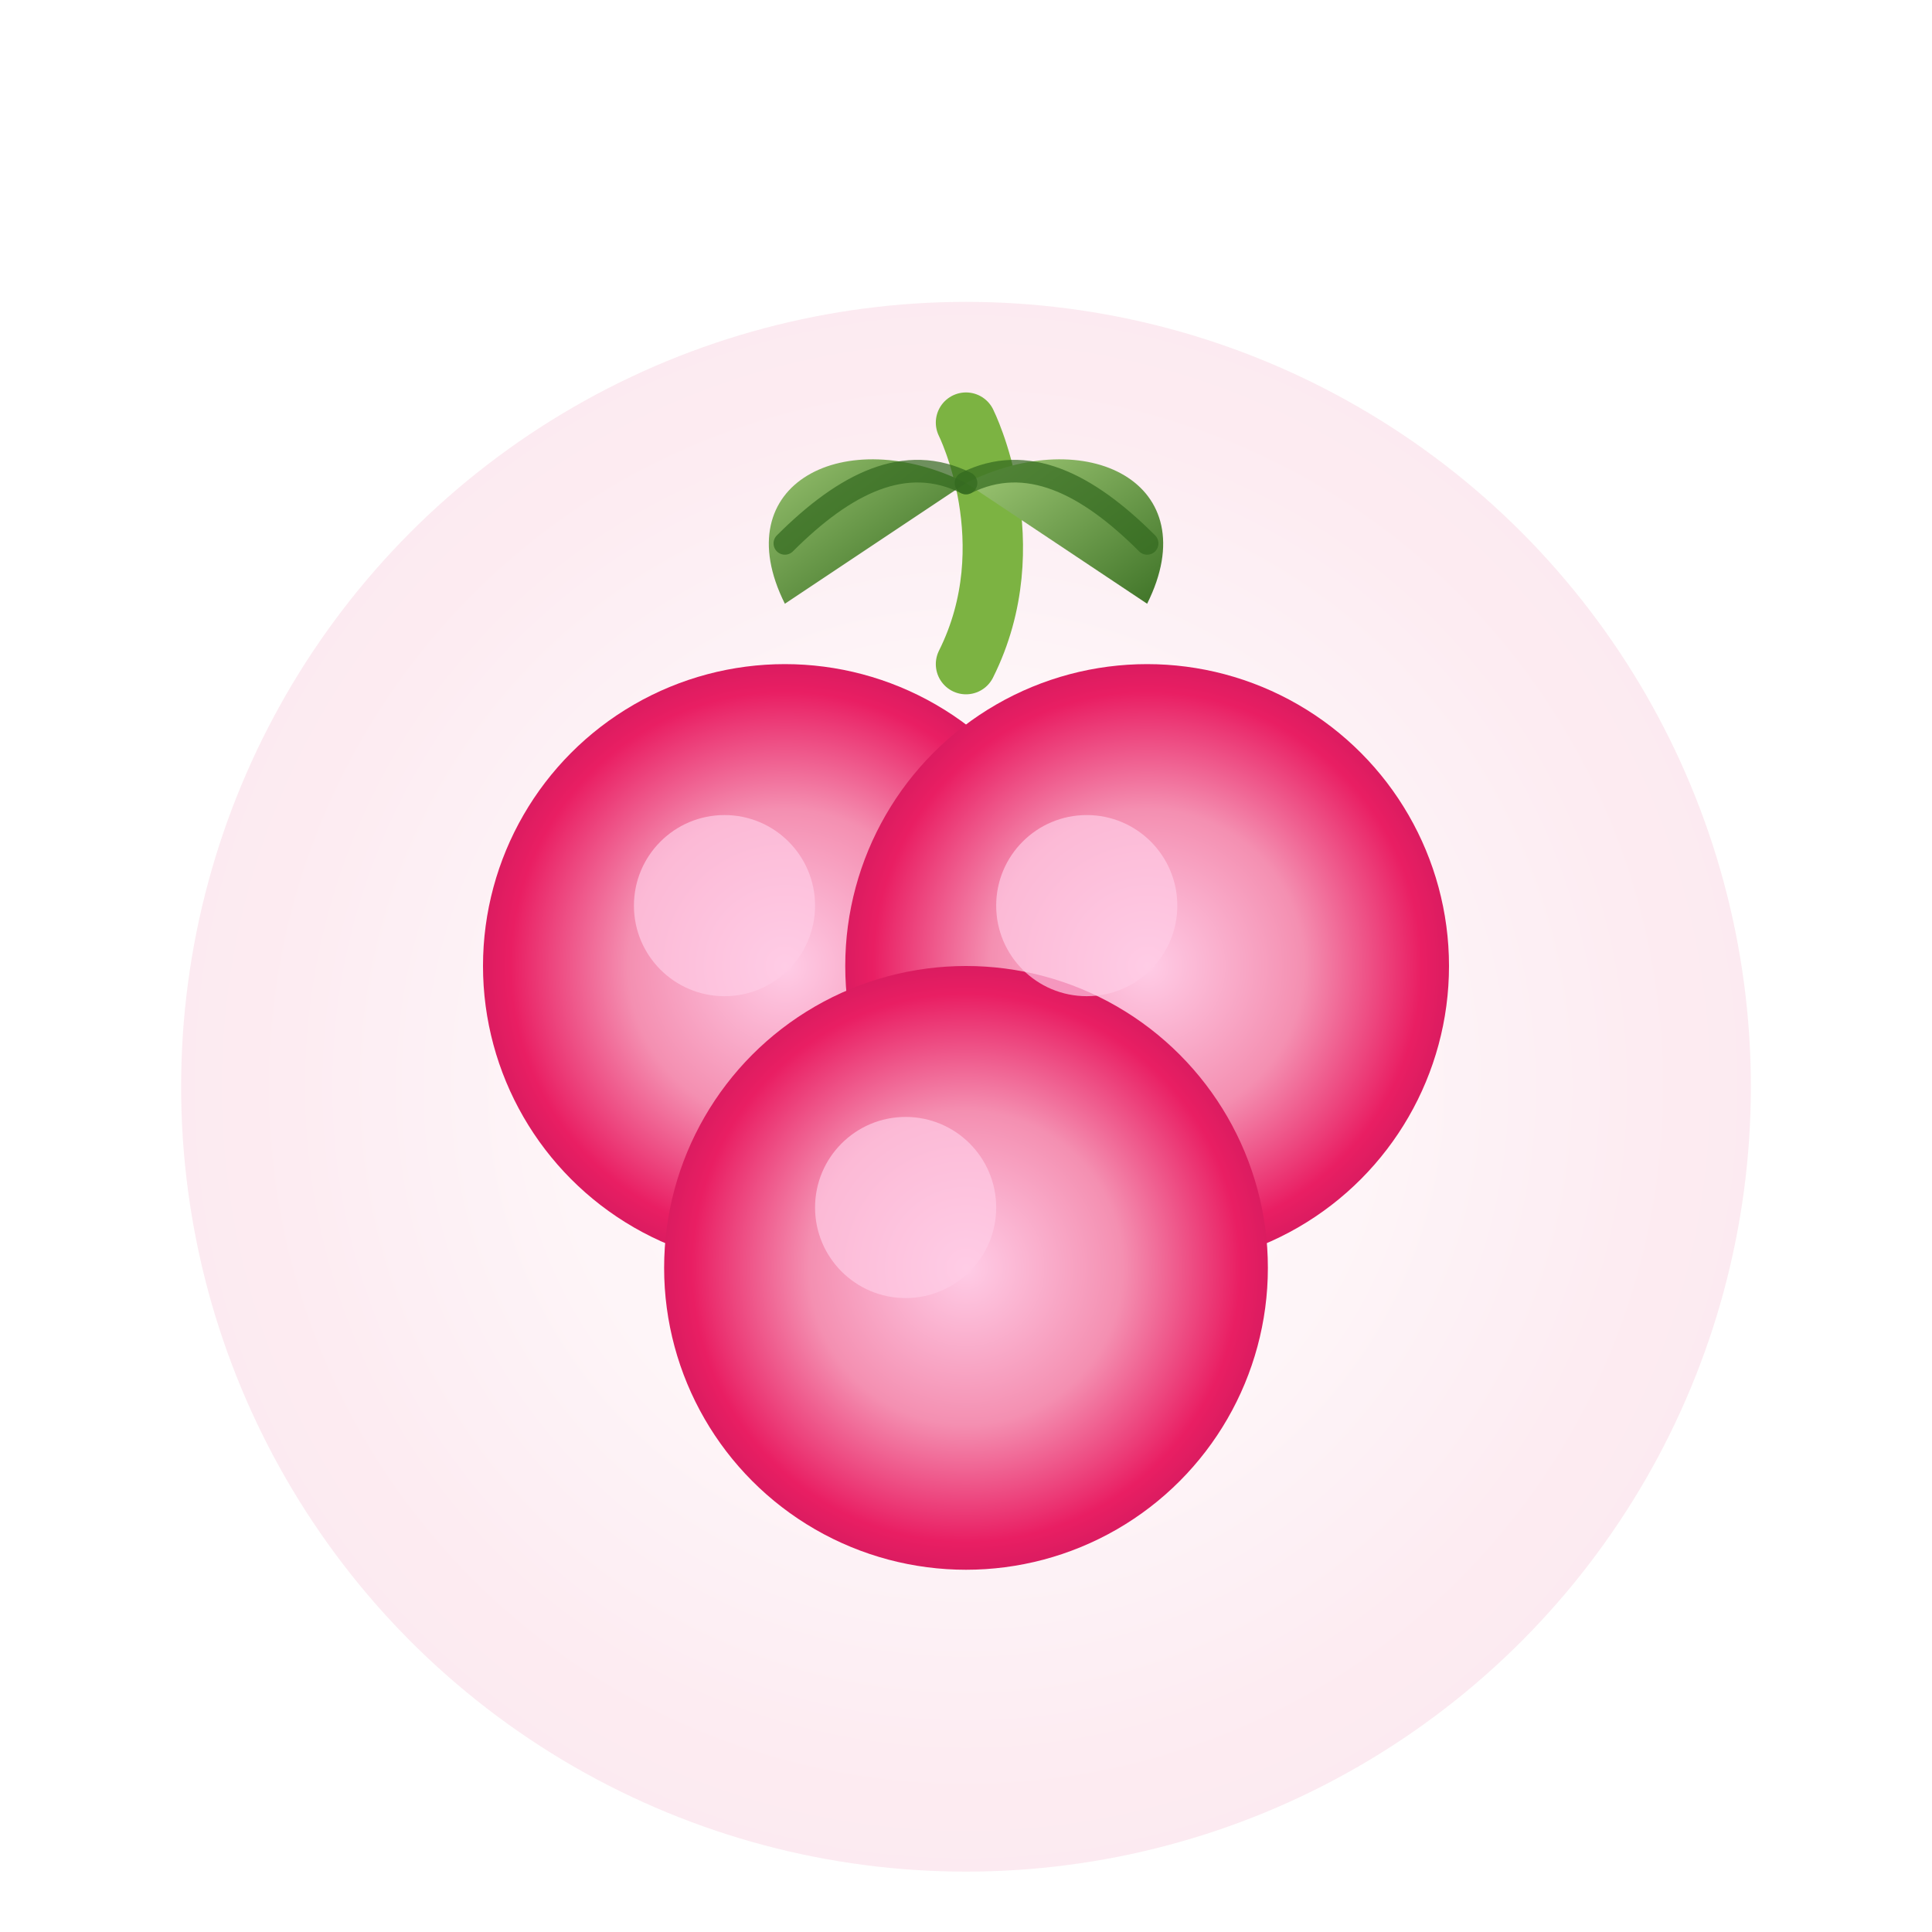 <svg xmlns="http://www.w3.org/2000/svg" viewBox="0 0 64 64">
  <!-- Berry Element Icon for Match Monsters -->
  <defs>
    <radialGradient id="berryGlow" cx="50%" cy="50%" r="65%" fx="50%" fy="50%">
      <stop offset="0%" stop-color="#ffcce6" />
      <stop offset="40%" stop-color="#f48fb1" />
      <stop offset="70%" stop-color="#e91e63" />
      <stop offset="100%" stop-color="#ad1457" />
    </radialGradient>
    <linearGradient id="leafGradient" x1="0%" y1="0%" x2="100%" y2="100%">
      <stop offset="0%" stop-color="#aed581" />
      <stop offset="100%" stop-color="#33691e" />
    </linearGradient>
    <filter id="blur" x="-15%" y="-15%" width="130%" height="130%">
      <feGaussianBlur in="SourceGraphic" stdDeviation="1.5" />
    </filter>
  </defs>
  
  <!-- Glow effect -->
  <circle cx="32" cy="36" r="26" fill="url(#berryGlow)" opacity="0.3" filter="url(#blur)" />
  
  <!-- Stem -->
  <path d="M32,14 C32,14 34,18 32,22" 
        stroke="#7cb342" 
        stroke-width="2" 
        stroke-linecap="round" 
        fill="none" />
  
  <!-- Leaves -->
  <path d="M32,16 C28,14 24,16 26,20" 
        fill="url(#leafGradient)" />
  <path d="M32,16 C36,14 40,16 38,20" 
        fill="url(#leafGradient)" />
  
  <!-- Berry cluster -->
  <circle cx="26" cy="32" r="10" fill="url(#berryGlow)" />
  <circle cx="38" cy="32" r="10" fill="url(#berryGlow)" />
  <circle cx="32" cy="42" r="10" fill="url(#berryGlow)" />
  
  <!-- Berry highlights -->
  <circle cx="24" cy="30" r="3" fill="#ffcce6" opacity="0.7" />
  <circle cx="36" cy="30" r="3" fill="#ffcce6" opacity="0.7" />
  <circle cx="30" cy="40" r="3" fill="#ffcce6" opacity="0.7" />
  
  <!-- Leaf veins -->
  <path d="M32,16 C30,15 28,16 26,18" 
        stroke="#33691e" 
        stroke-width="0.75" 
        stroke-linecap="round" 
        fill="none" 
        opacity="0.7" />
  <path d="M32,16 C34,15 36,16 38,18" 
        stroke="#33691e" 
        stroke-width="0.75" 
        stroke-linecap="round" 
        fill="none" 
        opacity="0.7" />
</svg>